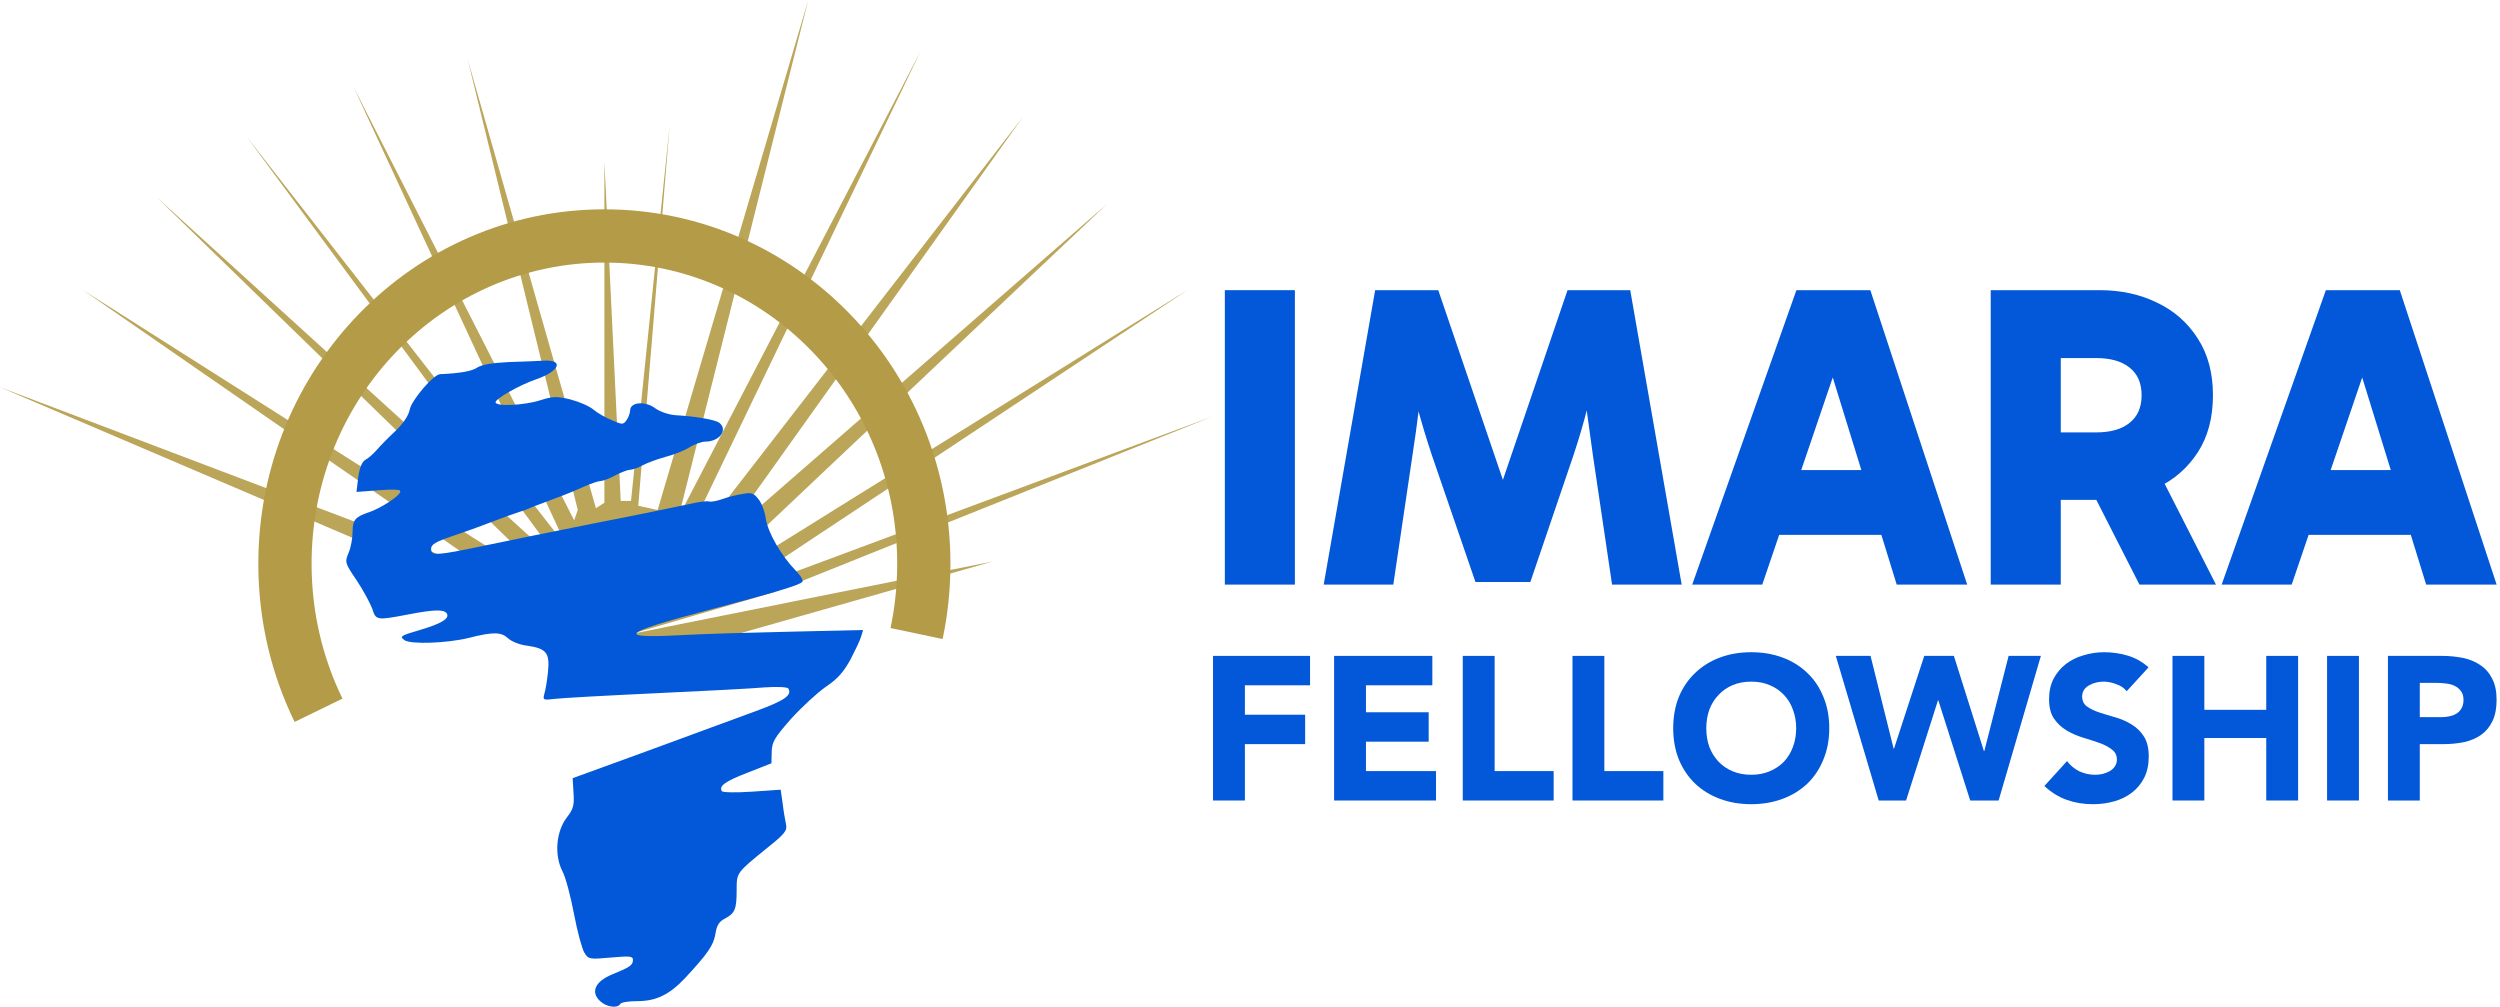 <svg width="149" height="60" viewBox="0 0 149 60" fill="none" xmlns="http://www.w3.org/2000/svg">
<path d="M32.416 36.887L33.75 38.221L37.608 39.591L59.171 33.462L37.608 37.788L46.118 35.3L72.296 24.808L44.099 35.3L45.613 33.966L70.853 17.235L46.118 32.632L45.613 31.406L65.986 12.151L44.639 30.757L41.719 33.966L60.974 6.959L40.457 33.462L40.925 32.055L54.88 3.029L40.132 31.406L40.457 30.757L48.173 0L39.195 30.397L38.041 30.144L39.916 7.428L37.608 29.856H36.995L36.022 9.627V29.964L35.517 30.288L27.873 3.534L34.435 30.397L34.219 31.01L21.058 5.156L33.353 31.659V32.055L14.675 8.113L32.344 32.055H31.659L9.339 11.755L31.659 33.462H30.433L4.976 17.308L30.974 35.3L25.204 32.632L0 23.077L24.303 33.462L27.945 36.671L26.322 37.788L29.279 37.32H31.226L32.416 36.887Z" fill="#B39B47" fill-opacity="0.9"/>
<path d="M30.321 21.579C29.335 21.629 28.7 21.73 28.433 21.914C28.099 22.132 27.397 22.249 26.244 22.299C25.843 22.299 24.54 23.841 24.423 24.394C24.356 24.762 24.055 25.215 23.554 25.701C23.119 26.103 22.618 26.622 22.434 26.84C22.234 27.058 21.95 27.326 21.766 27.41C21.566 27.544 21.432 27.879 21.348 28.466L21.248 29.32L22.551 29.22C23.47 29.153 23.855 29.169 23.855 29.304C23.855 29.538 22.685 30.309 21.95 30.544C21.165 30.812 21.014 30.996 21.014 31.717C21.014 32.069 20.914 32.621 20.78 32.94C20.546 33.51 20.546 33.543 21.265 34.599C21.649 35.185 22.067 35.956 22.184 36.274C22.401 36.978 22.451 36.978 24.306 36.626C25.86 36.325 26.461 36.308 26.628 36.559C26.812 36.861 26.328 37.163 25.024 37.548C23.871 37.883 23.805 37.933 24.105 38.151C24.473 38.419 26.662 38.336 27.948 38.017C29.402 37.648 29.87 37.665 30.271 38.034C30.488 38.235 30.973 38.436 31.44 38.486C32.56 38.654 32.777 38.905 32.66 40.045C32.61 40.564 32.51 41.151 32.443 41.352C32.343 41.72 32.376 41.737 33.061 41.653C33.462 41.603 36.169 41.452 39.059 41.318C41.95 41.184 44.891 41.033 45.609 40.966C46.361 40.916 46.929 40.95 46.98 41.033C47.23 41.435 46.762 41.754 45.025 42.391C43.989 42.776 41.131 43.815 38.642 44.737L34.13 46.379L34.181 47.25C34.231 47.987 34.181 48.205 33.78 48.725C33.145 49.563 33.028 50.937 33.512 51.909C33.713 52.277 34.014 53.434 34.214 54.489C34.414 55.545 34.699 56.584 34.832 56.785C35.066 57.17 35.133 57.187 36.403 57.07C37.539 56.969 37.723 56.986 37.723 57.204C37.723 57.522 37.556 57.639 36.486 58.075C35.467 58.494 35.183 59.131 35.768 59.667C36.136 60.019 36.804 60.119 36.971 59.835C37.021 59.734 37.489 59.667 37.99 59.667C39.11 59.667 39.895 59.282 40.831 58.293C42.184 56.835 42.518 56.349 42.635 55.679C42.719 55.143 42.852 54.925 43.22 54.74C43.805 54.422 43.905 54.188 43.905 53.031C43.905 52.009 43.888 52.026 45.726 50.535C46.796 49.68 46.929 49.496 46.846 49.127C46.796 48.892 46.695 48.323 46.645 47.87L46.528 47.066L44.824 47.183C43.855 47.25 43.07 47.233 43.02 47.15C42.836 46.848 43.22 46.563 44.573 46.044L45.977 45.491L45.994 44.804C46.01 44.217 46.161 43.966 47.147 42.843C47.782 42.139 48.717 41.285 49.218 40.933C49.92 40.464 50.271 40.062 50.689 39.307C50.973 38.755 51.274 38.134 51.324 37.933L51.441 37.548L47.13 37.648C44.757 37.699 41.867 37.783 40.697 37.85C36.637 38.067 36.971 37.749 42.167 36.375C46.328 35.269 47.581 34.9 47.815 34.682C47.898 34.615 47.731 34.314 47.414 33.995C46.562 33.124 45.776 31.75 45.643 30.929C45.593 30.51 45.392 29.974 45.208 29.756C44.924 29.387 44.791 29.337 44.273 29.438C43.922 29.488 43.387 29.622 43.07 29.739C42.752 29.857 42.385 29.924 42.268 29.89C42.151 29.84 41.549 29.924 40.931 30.074C40.313 30.209 37.89 30.711 35.551 31.164C33.212 31.633 30.204 32.236 28.867 32.521C25.977 33.124 25.693 33.141 25.693 32.705C25.693 32.454 25.977 32.286 26.912 31.968C27.564 31.75 28.65 31.365 29.285 31.113C29.937 30.862 30.689 30.594 30.956 30.51C31.24 30.426 31.607 30.276 31.791 30.192C31.975 30.125 32.577 29.89 33.128 29.689C33.679 29.488 34.448 29.169 34.849 28.985C35.233 28.818 35.668 28.667 35.801 28.667C35.935 28.667 36.336 28.516 36.67 28.332C37.021 28.147 37.422 27.997 37.556 27.997C37.689 27.997 38.04 27.879 38.308 27.728C38.592 27.578 39.193 27.36 39.678 27.226C40.146 27.108 40.781 26.857 41.098 26.656C41.399 26.472 41.816 26.321 42.034 26.321C42.886 26.321 43.404 25.617 42.869 25.198C42.635 25.014 41.449 24.813 40.263 24.746C39.845 24.712 39.344 24.545 39.043 24.327C38.458 23.891 37.556 23.958 37.556 24.461C37.556 24.612 37.456 24.88 37.339 25.047C37.138 25.316 37.088 25.316 36.47 25.047C36.102 24.896 35.601 24.612 35.367 24.411C35.133 24.209 34.515 23.941 33.997 23.807C33.161 23.606 32.944 23.623 32.192 23.858C31.257 24.159 29.536 24.243 29.536 23.975C29.536 23.757 30.956 22.953 31.925 22.618C33.345 22.132 33.646 21.428 32.41 21.495C32.075 21.512 31.123 21.562 30.321 21.579Z" fill="#0258D8"/>
<path fill-rule="evenodd" clip-rule="evenodd" d="M36.022 15.649C26.422 15.649 18.57 23.648 18.57 33.602C18.57 36.495 19.234 39.222 20.411 41.637L17.558 43.027C16.174 40.187 15.396 36.984 15.396 33.602C15.396 21.974 24.592 12.476 36.022 12.476C47.451 12.476 56.646 21.974 56.646 33.602C56.646 35.139 56.486 36.64 56.18 38.087L53.076 37.431C53.336 36.199 53.473 34.918 53.473 33.602C53.473 23.648 45.621 15.649 36.022 15.649Z" fill="#B39B47"/>
<path d="M142.321 39.091H145.522C145.969 39.091 146.391 39.131 146.789 39.212C147.186 39.294 147.531 39.436 147.823 39.639C148.124 39.833 148.359 40.101 148.53 40.442C148.708 40.775 148.797 41.197 148.797 41.708C148.797 42.211 148.716 42.633 148.554 42.974C148.392 43.315 148.168 43.587 147.884 43.79C147.6 43.993 147.263 44.139 146.874 44.228C146.484 44.309 146.062 44.35 145.608 44.35H144.22V47.71H142.321V39.091ZM144.22 42.743H145.486C145.656 42.743 145.819 42.727 145.973 42.694C146.135 42.662 146.277 42.609 146.399 42.536C146.529 42.455 146.63 42.349 146.703 42.219C146.785 42.081 146.825 41.911 146.825 41.708C146.825 41.489 146.772 41.315 146.667 41.185C146.569 41.047 146.44 40.941 146.277 40.868C146.123 40.795 145.949 40.751 145.754 40.734C145.559 40.71 145.372 40.698 145.194 40.698H144.22V42.743Z" fill="#0258D8"/>
<path d="M138.694 39.091H140.593V47.71H138.694V39.091Z" fill="#0258D8"/>
<path d="M129.48 39.091H131.379V42.305H135.068V39.091H136.967V47.71H135.068V43.985H131.379V47.71H129.48V39.091Z" fill="#0258D8"/>
<path d="M126.751 41.197C126.596 41.002 126.385 40.86 126.117 40.771C125.858 40.674 125.61 40.625 125.375 40.625C125.237 40.625 125.095 40.641 124.949 40.674C124.803 40.706 124.665 40.759 124.535 40.832C124.405 40.897 124.299 40.986 124.218 41.1C124.137 41.213 124.097 41.351 124.097 41.514C124.097 41.773 124.194 41.972 124.389 42.11C124.583 42.248 124.827 42.366 125.119 42.463C125.419 42.561 125.74 42.658 126.081 42.755C126.422 42.853 126.738 42.991 127.031 43.169C127.331 43.348 127.578 43.587 127.773 43.888C127.968 44.188 128.065 44.59 128.065 45.093C128.065 45.572 127.976 45.99 127.798 46.347C127.619 46.704 127.375 47 127.067 47.236C126.767 47.471 126.414 47.645 126.008 47.759C125.61 47.873 125.188 47.93 124.742 47.93C124.182 47.93 123.662 47.844 123.183 47.674C122.705 47.504 122.258 47.227 121.844 46.846L123.196 45.361C123.39 45.62 123.634 45.823 123.926 45.969C124.226 46.108 124.535 46.176 124.851 46.176C125.006 46.176 125.16 46.16 125.314 46.128C125.476 46.087 125.618 46.03 125.74 45.957C125.87 45.884 125.971 45.791 126.044 45.677C126.126 45.564 126.166 45.43 126.166 45.276C126.166 45.016 126.065 44.813 125.862 44.667C125.667 44.513 125.419 44.383 125.119 44.277C124.819 44.172 124.494 44.066 124.145 43.961C123.796 43.855 123.472 43.713 123.171 43.535C122.871 43.356 122.619 43.121 122.416 42.828C122.222 42.536 122.124 42.151 122.124 41.672C122.124 41.209 122.214 40.803 122.392 40.455C122.579 40.105 122.822 39.813 123.123 39.578C123.431 39.343 123.784 39.168 124.182 39.054C124.579 38.933 124.989 38.872 125.411 38.872C125.898 38.872 126.369 38.941 126.824 39.079C127.278 39.217 127.688 39.448 128.053 39.773L126.751 41.197Z" fill="#0258D8"/>
<path d="M109.414 39.091H111.484L112.86 44.618H112.884L114.686 39.091H116.451L118.241 44.764H118.265L119.714 39.091H121.637L119.117 47.71H117.425L115.526 41.745H115.502L113.602 47.71H111.971L109.414 39.091Z" fill="#0258D8"/>
<path d="M99.723 43.401C99.723 42.711 99.837 42.086 100.064 41.526C100.299 40.966 100.624 40.491 101.038 40.101C101.452 39.704 101.943 39.399 102.511 39.188C103.079 38.977 103.7 38.872 104.374 38.872C105.047 38.872 105.668 38.977 106.236 39.188C106.805 39.399 107.296 39.704 107.71 40.101C108.123 40.491 108.444 40.966 108.671 41.526C108.907 42.086 109.024 42.711 109.024 43.401C109.024 44.091 108.907 44.715 108.671 45.276C108.444 45.836 108.123 46.314 107.71 46.712C107.296 47.102 106.805 47.402 106.236 47.613C105.668 47.824 105.047 47.93 104.374 47.93C103.7 47.93 103.079 47.824 102.511 47.613C101.943 47.402 101.452 47.102 101.038 46.712C100.624 46.314 100.299 45.836 100.064 45.276C99.837 44.715 99.723 44.091 99.723 43.401ZM101.695 43.401C101.695 43.806 101.756 44.18 101.878 44.521C102.008 44.853 102.19 45.146 102.426 45.397C102.661 45.641 102.941 45.831 103.266 45.969C103.599 46.108 103.968 46.176 104.374 46.176C104.78 46.176 105.145 46.108 105.469 45.969C105.802 45.831 106.086 45.641 106.322 45.397C106.557 45.146 106.736 44.853 106.857 44.521C106.987 44.18 107.052 43.806 107.052 43.401C107.052 43.003 106.987 42.634 106.857 42.293C106.736 41.952 106.557 41.66 106.322 41.416C106.086 41.165 105.802 40.97 105.469 40.832C105.145 40.694 104.78 40.625 104.374 40.625C103.968 40.625 103.599 40.694 103.266 40.832C102.941 40.97 102.661 41.165 102.426 41.416C102.19 41.66 102.008 41.952 101.878 42.293C101.756 42.634 101.695 43.003 101.695 43.401Z" fill="#0258D8"/>
<path d="M93.72 39.091H95.619V45.957H99.137V47.71H93.72V39.091Z" fill="#0258D8"/>
<path d="M87.181 39.091H89.08V45.957H92.598V47.71H87.181V39.091Z" fill="#0258D8"/>
<path d="M79.512 39.091H85.368V40.844H81.411V42.451H85.149V44.204H81.411V45.957H85.587V47.71H79.512V39.091Z" fill="#0258D8"/>
<path d="M72.296 39.091H78.079V40.844H74.195V42.597H77.786V44.35H74.195V47.71H72.296V39.091Z" fill="#0258D8"/>
<path d="M136.431 28.014H144.264V31.879H136.431V28.014ZM132.411 34.842L138.621 17.294H143.027L148.799 34.842H144.599L140.064 20.154H141.584L136.585 34.842H132.411Z" fill="#0258D8"/>
<path d="M118.647 34.842V17.294H125.141C126.412 17.294 127.554 17.543 128.568 18.042C129.581 18.523 130.389 19.235 130.99 20.18C131.591 21.108 131.892 22.233 131.892 23.556C131.892 24.896 131.591 26.029 130.99 26.957C130.389 27.885 129.581 28.589 128.568 29.07C127.554 29.551 126.412 29.792 125.141 29.792H121.868V25.772H124.909C125.785 25.772 126.455 25.583 126.919 25.205C127.4 24.827 127.64 24.277 127.64 23.556C127.64 22.834 127.4 22.285 126.919 21.907C126.455 21.529 125.785 21.34 124.909 21.34H121.842L122.822 20.438V34.842H118.647ZM127.511 34.842L123.904 27.756H128.465L132.072 34.842H127.511Z" fill="#0258D8"/>
<path d="M104.876 28.014H112.709V31.879H104.876V28.014ZM100.856 34.842L107.066 17.294H111.472L117.244 34.842H113.044L108.509 20.154H110.029L105.03 34.842H100.856Z" fill="#0258D8"/>
<path d="M78.892 34.842L81.959 17.294H85.721L89.715 29.018H89.431L93.425 17.294H97.162L100.228 34.842H96.079L94.945 27.189C94.808 26.193 94.671 25.196 94.533 24.2C94.413 23.204 94.31 22.207 94.224 21.211H95.384C95.126 22.242 94.877 23.238 94.636 24.2C94.396 25.162 94.112 26.133 93.786 27.112L91.209 34.687H87.937L85.334 27.112C85.008 26.133 84.716 25.162 84.458 24.2C84.218 23.238 83.977 22.242 83.737 21.211H84.922C84.819 22.207 84.707 23.204 84.587 24.2C84.467 25.196 84.329 26.193 84.175 27.189L83.041 34.842H78.892Z" fill="#0258D8"/>
<path d="M77.175 34.842H73.001V17.294H77.175V34.842Z" fill="#0258D8"/>
</svg>
